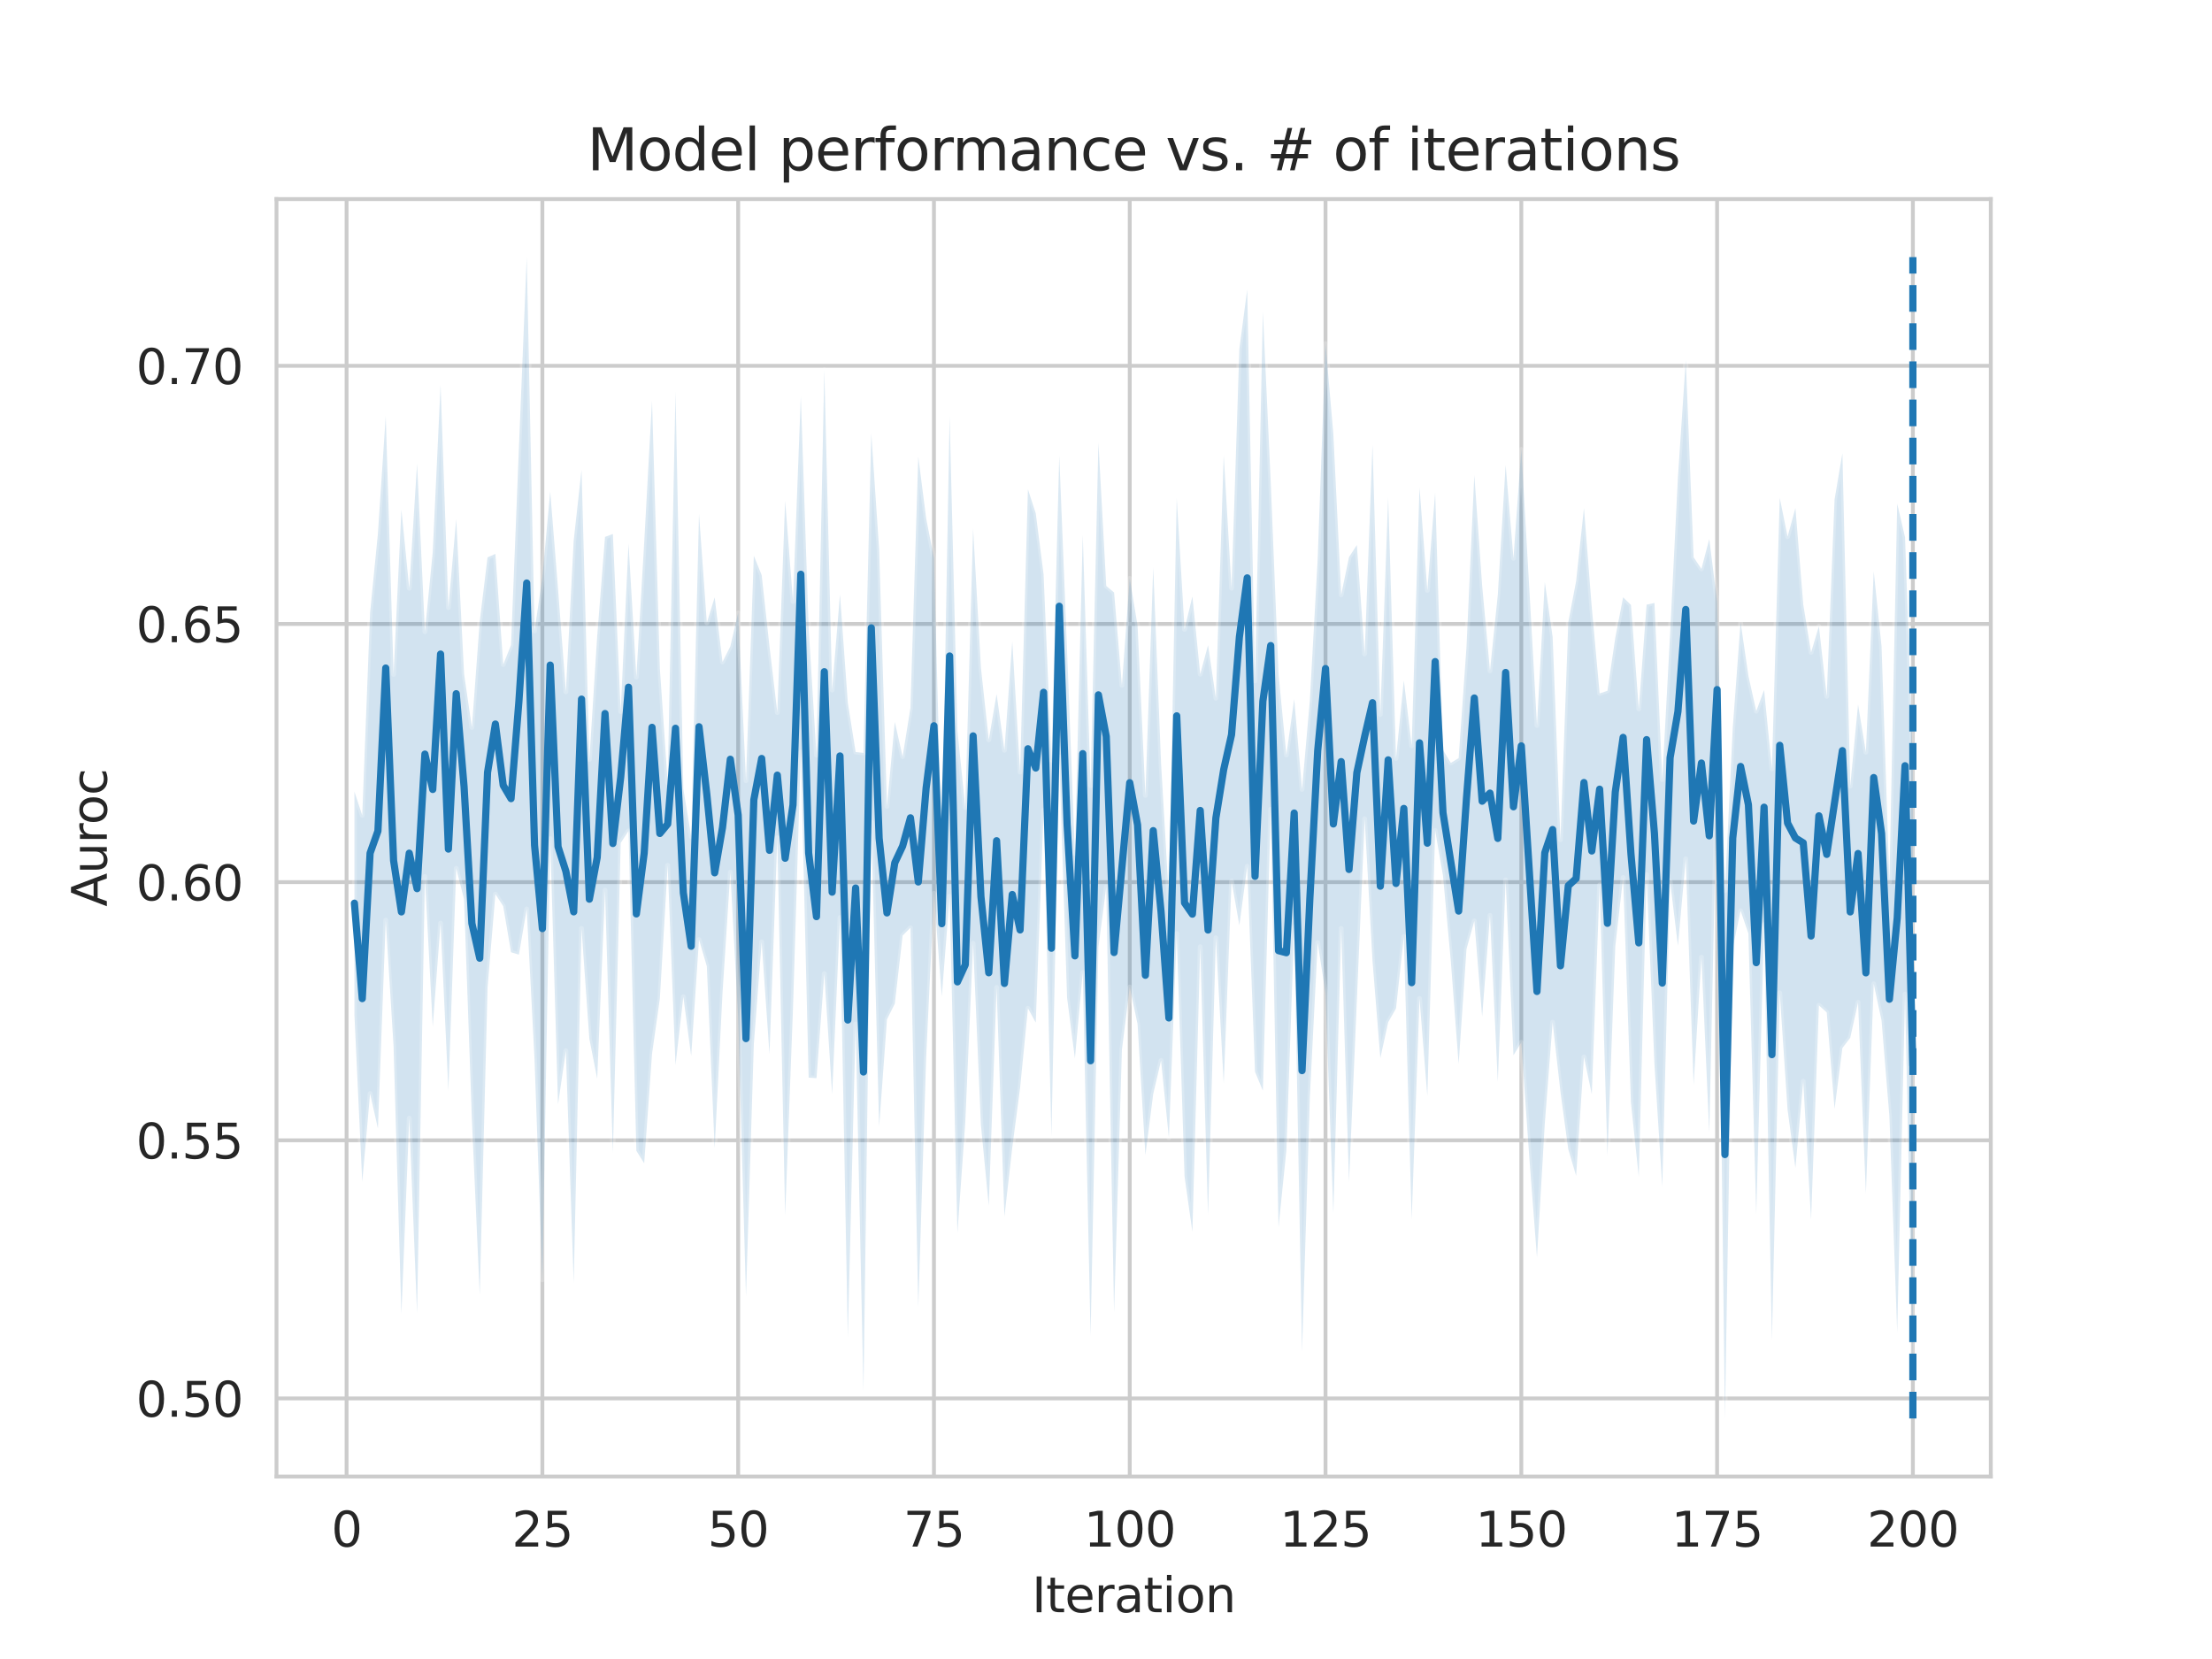 <?xml version="1.0" encoding="utf-8" standalone="no"?>
<!DOCTYPE svg PUBLIC "-//W3C//DTD SVG 1.1//EN"
  "http://www.w3.org/Graphics/SVG/1.1/DTD/svg11.dtd">
<svg xmlns:xlink="http://www.w3.org/1999/xlink" width="460.8pt" height="345.6pt" viewBox="0 0 460.8 345.6" xmlns="http://www.w3.org/2000/svg" version="1.1">
 <defs>
  <style type="text/css">*{stroke-linejoin: round; stroke-linecap: butt}</style>
 </defs>
 <g id="figure_1">
  <g id="patch_1">
   <path d="M 0 345.6 
L 460.8 345.6 
L 460.8 0 
L 0 0 
z
" style="fill: #ffffff"/>
  </g>
  <g id="axes_1">
   <g id="patch_2">
    <path d="M 57.6 307.584 
L 414.72 307.584 
L 414.72 41.472 
L 57.6 41.472 
z
" style="fill: #ffffff"/>
   </g>
   <g id="matplotlib.axis_1">
    <g id="xtick_1">
     <g id="line2d_1">
      <path d="M 72.201 307.584 
L 72.201 41.472 
" clip-path="url(#pe69bb807c5)" style="fill: none; stroke: #cccccc; stroke-width: 0.8; stroke-linecap: round"/>
     </g>
     <g id="text_1">
      <!-- 0 -->
      <g style="fill: #262626" transform="translate(69.02 322.182)scale(0.1 -0.1)">
       <defs>
        <path id="DejaVuSans-30" d="M 2034 4250 
Q 1547 4250 1301 3770 
Q 1056 3291 1056 2328 
Q 1056 1369 1301 889 
Q 1547 409 2034 409 
Q 2525 409 2770 889 
Q 3016 1369 3016 2328 
Q 3016 3291 2770 3770 
Q 2525 4250 2034 4250 
z
M 2034 4750 
Q 2819 4750 3233 4129 
Q 3647 3509 3647 2328 
Q 3647 1150 3233 529 
Q 2819 -91 2034 -91 
Q 1250 -91 836 529 
Q 422 1150 422 2328 
Q 422 3509 836 4129 
Q 1250 4750 2034 4750 
z
" transform="scale(0.016)"/>
       </defs>
       <use xlink:href="#DejaVuSans-30"/>
      </g>
     </g>
    </g>
    <g id="xtick_2">
     <g id="line2d_2">
      <path d="M 112.987 307.584 
L 112.987 41.472 
" clip-path="url(#pe69bb807c5)" style="fill: none; stroke: #cccccc; stroke-width: 0.8; stroke-linecap: round"/>
     </g>
     <g id="text_2">
      <!-- 25 -->
      <g style="fill: #262626" transform="translate(106.625 322.182)scale(0.1 -0.1)">
       <defs>
        <path id="DejaVuSans-32" d="M 1228 531 
L 3431 531 
L 3431 0 
L 469 0 
L 469 531 
Q 828 903 1448 1529 
Q 2069 2156 2228 2338 
Q 2531 2678 2651 2914 
Q 2772 3150 2772 3378 
Q 2772 3750 2511 3984 
Q 2250 4219 1831 4219 
Q 1534 4219 1204 4116 
Q 875 4013 500 3803 
L 500 4441 
Q 881 4594 1212 4672 
Q 1544 4750 1819 4750 
Q 2544 4750 2975 4387 
Q 3406 4025 3406 3419 
Q 3406 3131 3298 2873 
Q 3191 2616 2906 2266 
Q 2828 2175 2409 1742 
Q 1991 1309 1228 531 
z
" transform="scale(0.016)"/>
        <path id="DejaVuSans-35" d="M 691 4666 
L 3169 4666 
L 3169 4134 
L 1269 4134 
L 1269 2991 
Q 1406 3038 1543 3061 
Q 1681 3084 1819 3084 
Q 2600 3084 3056 2656 
Q 3513 2228 3513 1497 
Q 3513 744 3044 326 
Q 2575 -91 1722 -91 
Q 1428 -91 1123 -41 
Q 819 9 494 109 
L 494 744 
Q 775 591 1075 516 
Q 1375 441 1709 441 
Q 2250 441 2565 725 
Q 2881 1009 2881 1497 
Q 2881 1984 2565 2268 
Q 2250 2553 1709 2553 
Q 1456 2553 1204 2497 
Q 953 2441 691 2322 
L 691 4666 
z
" transform="scale(0.016)"/>
       </defs>
       <use xlink:href="#DejaVuSans-32"/>
       <use xlink:href="#DejaVuSans-35" x="63.623"/>
      </g>
     </g>
    </g>
    <g id="xtick_3">
     <g id="line2d_3">
      <path d="M 153.773 307.584 
L 153.773 41.472 
" clip-path="url(#pe69bb807c5)" style="fill: none; stroke: #cccccc; stroke-width: 0.8; stroke-linecap: round"/>
     </g>
     <g id="text_3">
      <!-- 50 -->
      <g style="fill: #262626" transform="translate(147.41 322.182)scale(0.1 -0.1)">
       <use xlink:href="#DejaVuSans-35"/>
       <use xlink:href="#DejaVuSans-30" x="63.623"/>
      </g>
     </g>
    </g>
    <g id="xtick_4">
     <g id="line2d_4">
      <path d="M 194.559 307.584 
L 194.559 41.472 
" clip-path="url(#pe69bb807c5)" style="fill: none; stroke: #cccccc; stroke-width: 0.8; stroke-linecap: round"/>
     </g>
     <g id="text_4">
      <!-- 75 -->
      <g style="fill: #262626" transform="translate(188.196 322.182)scale(0.1 -0.1)">
       <defs>
        <path id="DejaVuSans-37" d="M 525 4666 
L 3525 4666 
L 3525 4397 
L 1831 0 
L 1172 0 
L 2766 4134 
L 525 4134 
L 525 4666 
z
" transform="scale(0.016)"/>
       </defs>
       <use xlink:href="#DejaVuSans-37"/>
       <use xlink:href="#DejaVuSans-35" x="63.623"/>
      </g>
     </g>
    </g>
    <g id="xtick_5">
     <g id="line2d_5">
      <path d="M 235.344 307.584 
L 235.344 41.472 
" clip-path="url(#pe69bb807c5)" style="fill: none; stroke: #cccccc; stroke-width: 0.8; stroke-linecap: round"/>
     </g>
     <g id="text_5">
      <!-- 100 -->
      <g style="fill: #262626" transform="translate(225.801 322.182)scale(0.1 -0.1)">
       <defs>
        <path id="DejaVuSans-31" d="M 794 531 
L 1825 531 
L 1825 4091 
L 703 3866 
L 703 4441 
L 1819 4666 
L 2450 4666 
L 2450 531 
L 3481 531 
L 3481 0 
L 794 0 
L 794 531 
z
" transform="scale(0.016)"/>
       </defs>
       <use xlink:href="#DejaVuSans-31"/>
       <use xlink:href="#DejaVuSans-30" x="63.623"/>
       <use xlink:href="#DejaVuSans-30" x="127.246"/>
      </g>
     </g>
    </g>
    <g id="xtick_6">
     <g id="line2d_6">
      <path d="M 276.13 307.584 
L 276.13 41.472 
" clip-path="url(#pe69bb807c5)" style="fill: none; stroke: #cccccc; stroke-width: 0.8; stroke-linecap: round"/>
     </g>
     <g id="text_6">
      <!-- 125 -->
      <g style="fill: #262626" transform="translate(266.586 322.182)scale(0.1 -0.1)">
       <use xlink:href="#DejaVuSans-31"/>
       <use xlink:href="#DejaVuSans-32" x="63.623"/>
       <use xlink:href="#DejaVuSans-35" x="127.246"/>
      </g>
     </g>
    </g>
    <g id="xtick_7">
     <g id="line2d_7">
      <path d="M 316.916 307.584 
L 316.916 41.472 
" clip-path="url(#pe69bb807c5)" style="fill: none; stroke: #cccccc; stroke-width: 0.8; stroke-linecap: round"/>
     </g>
     <g id="text_7">
      <!-- 150 -->
      <g style="fill: #262626" transform="translate(307.372 322.182)scale(0.1 -0.1)">
       <use xlink:href="#DejaVuSans-31"/>
       <use xlink:href="#DejaVuSans-35" x="63.623"/>
       <use xlink:href="#DejaVuSans-30" x="127.246"/>
      </g>
     </g>
    </g>
    <g id="xtick_8">
     <g id="line2d_8">
      <path d="M 357.702 307.584 
L 357.702 41.472 
" clip-path="url(#pe69bb807c5)" style="fill: none; stroke: #cccccc; stroke-width: 0.8; stroke-linecap: round"/>
     </g>
     <g id="text_8">
      <!-- 175 -->
      <g style="fill: #262626" transform="translate(348.158 322.182)scale(0.1 -0.1)">
       <use xlink:href="#DejaVuSans-31"/>
       <use xlink:href="#DejaVuSans-37" x="63.623"/>
       <use xlink:href="#DejaVuSans-35" x="127.246"/>
      </g>
     </g>
    </g>
    <g id="xtick_9">
     <g id="line2d_9">
      <path d="M 398.487 307.584 
L 398.487 41.472 
" clip-path="url(#pe69bb807c5)" style="fill: none; stroke: #cccccc; stroke-width: 0.8; stroke-linecap: round"/>
     </g>
     <g id="text_9">
      <!-- 200 -->
      <g style="fill: #262626" transform="translate(388.944 322.182)scale(0.1 -0.1)">
       <use xlink:href="#DejaVuSans-32"/>
       <use xlink:href="#DejaVuSans-30" x="63.623"/>
       <use xlink:href="#DejaVuSans-30" x="127.246"/>
      </g>
     </g>
    </g>
    <g id="text_10">
     <!-- Iteration -->
     <g style="fill: #262626" transform="translate(214.951 335.861)scale(0.1 -0.1)">
      <defs>
       <path id="DejaVuSans-49" d="M 628 4666 
L 1259 4666 
L 1259 0 
L 628 0 
L 628 4666 
z
" transform="scale(0.016)"/>
       <path id="DejaVuSans-74" d="M 1172 4494 
L 1172 3500 
L 2356 3500 
L 2356 3053 
L 1172 3053 
L 1172 1153 
Q 1172 725 1289 603 
Q 1406 481 1766 481 
L 2356 481 
L 2356 0 
L 1766 0 
Q 1100 0 847 248 
Q 594 497 594 1153 
L 594 3053 
L 172 3053 
L 172 3500 
L 594 3500 
L 594 4494 
L 1172 4494 
z
" transform="scale(0.016)"/>
       <path id="DejaVuSans-65" d="M 3597 1894 
L 3597 1613 
L 953 1613 
Q 991 1019 1311 708 
Q 1631 397 2203 397 
Q 2534 397 2845 478 
Q 3156 559 3463 722 
L 3463 178 
Q 3153 47 2828 -22 
Q 2503 -91 2169 -91 
Q 1331 -91 842 396 
Q 353 884 353 1716 
Q 353 2575 817 3079 
Q 1281 3584 2069 3584 
Q 2775 3584 3186 3129 
Q 3597 2675 3597 1894 
z
M 3022 2063 
Q 3016 2534 2758 2815 
Q 2500 3097 2075 3097 
Q 1594 3097 1305 2825 
Q 1016 2553 972 2059 
L 3022 2063 
z
" transform="scale(0.016)"/>
       <path id="DejaVuSans-72" d="M 2631 2963 
Q 2534 3019 2420 3045 
Q 2306 3072 2169 3072 
Q 1681 3072 1420 2755 
Q 1159 2438 1159 1844 
L 1159 0 
L 581 0 
L 581 3500 
L 1159 3500 
L 1159 2956 
Q 1341 3275 1631 3429 
Q 1922 3584 2338 3584 
Q 2397 3584 2469 3576 
Q 2541 3569 2628 3553 
L 2631 2963 
z
" transform="scale(0.016)"/>
       <path id="DejaVuSans-61" d="M 2194 1759 
Q 1497 1759 1228 1600 
Q 959 1441 959 1056 
Q 959 750 1161 570 
Q 1363 391 1709 391 
Q 2188 391 2477 730 
Q 2766 1069 2766 1631 
L 2766 1759 
L 2194 1759 
z
M 3341 1997 
L 3341 0 
L 2766 0 
L 2766 531 
Q 2569 213 2275 61 
Q 1981 -91 1556 -91 
Q 1019 -91 701 211 
Q 384 513 384 1019 
Q 384 1609 779 1909 
Q 1175 2209 1959 2209 
L 2766 2209 
L 2766 2266 
Q 2766 2663 2505 2880 
Q 2244 3097 1772 3097 
Q 1472 3097 1187 3025 
Q 903 2953 641 2809 
L 641 3341 
Q 956 3463 1253 3523 
Q 1550 3584 1831 3584 
Q 2591 3584 2966 3190 
Q 3341 2797 3341 1997 
z
" transform="scale(0.016)"/>
       <path id="DejaVuSans-69" d="M 603 3500 
L 1178 3500 
L 1178 0 
L 603 0 
L 603 3500 
z
M 603 4863 
L 1178 4863 
L 1178 4134 
L 603 4134 
L 603 4863 
z
" transform="scale(0.016)"/>
       <path id="DejaVuSans-6f" d="M 1959 3097 
Q 1497 3097 1228 2736 
Q 959 2375 959 1747 
Q 959 1119 1226 758 
Q 1494 397 1959 397 
Q 2419 397 2687 759 
Q 2956 1122 2956 1747 
Q 2956 2369 2687 2733 
Q 2419 3097 1959 3097 
z
M 1959 3584 
Q 2709 3584 3137 3096 
Q 3566 2609 3566 1747 
Q 3566 888 3137 398 
Q 2709 -91 1959 -91 
Q 1206 -91 779 398 
Q 353 888 353 1747 
Q 353 2609 779 3096 
Q 1206 3584 1959 3584 
z
" transform="scale(0.016)"/>
       <path id="DejaVuSans-6e" d="M 3513 2113 
L 3513 0 
L 2938 0 
L 2938 2094 
Q 2938 2591 2744 2837 
Q 2550 3084 2163 3084 
Q 1697 3084 1428 2787 
Q 1159 2491 1159 1978 
L 1159 0 
L 581 0 
L 581 3500 
L 1159 3500 
L 1159 2956 
Q 1366 3272 1645 3428 
Q 1925 3584 2291 3584 
Q 2894 3584 3203 3211 
Q 3513 2838 3513 2113 
z
" transform="scale(0.016)"/>
      </defs>
      <use xlink:href="#DejaVuSans-49"/>
      <use xlink:href="#DejaVuSans-74" x="29.492"/>
      <use xlink:href="#DejaVuSans-65" x="68.701"/>
      <use xlink:href="#DejaVuSans-72" x="130.225"/>
      <use xlink:href="#DejaVuSans-61" x="171.338"/>
      <use xlink:href="#DejaVuSans-74" x="232.617"/>
      <use xlink:href="#DejaVuSans-69" x="271.826"/>
      <use xlink:href="#DejaVuSans-6f" x="299.609"/>
      <use xlink:href="#DejaVuSans-6e" x="360.791"/>
     </g>
    </g>
   </g>
   <g id="matplotlib.axis_2">
    <g id="ytick_1">
     <g id="line2d_10">
      <path d="M 57.6 291.323 
L 414.72 291.323 
" clip-path="url(#pe69bb807c5)" style="fill: none; stroke: #cccccc; stroke-width: 0.8; stroke-linecap: round"/>
     </g>
     <g id="text_11">
      <!-- 0.50 -->
      <g style="fill: #262626" transform="translate(28.334 295.123)scale(0.1 -0.1)">
       <defs>
        <path id="DejaVuSans-2e" d="M 684 794 
L 1344 794 
L 1344 0 
L 684 0 
L 684 794 
z
" transform="scale(0.016)"/>
       </defs>
       <use xlink:href="#DejaVuSans-30"/>
       <use xlink:href="#DejaVuSans-2e" x="63.623"/>
       <use xlink:href="#DejaVuSans-35" x="95.41"/>
       <use xlink:href="#DejaVuSans-30" x="159.033"/>
      </g>
     </g>
    </g>
    <g id="ytick_2">
     <g id="line2d_11">
      <path d="M 57.6 237.543 
L 414.72 237.543 
" clip-path="url(#pe69bb807c5)" style="fill: none; stroke: #cccccc; stroke-width: 0.8; stroke-linecap: round"/>
     </g>
     <g id="text_12">
      <!-- 0.55 -->
      <g style="fill: #262626" transform="translate(28.334 241.342)scale(0.1 -0.1)">
       <use xlink:href="#DejaVuSans-30"/>
       <use xlink:href="#DejaVuSans-2e" x="63.623"/>
       <use xlink:href="#DejaVuSans-35" x="95.41"/>
       <use xlink:href="#DejaVuSans-35" x="159.033"/>
      </g>
     </g>
    </g>
    <g id="ytick_3">
     <g id="line2d_12">
      <path d="M 57.6 183.762 
L 414.72 183.762 
" clip-path="url(#pe69bb807c5)" style="fill: none; stroke: #cccccc; stroke-width: 0.8; stroke-linecap: round"/>
     </g>
     <g id="text_13">
      <!-- 0.60 -->
      <g style="fill: #262626" transform="translate(28.334 187.562)scale(0.1 -0.1)">
       <defs>
        <path id="DejaVuSans-36" d="M 2113 2584 
Q 1688 2584 1439 2293 
Q 1191 2003 1191 1497 
Q 1191 994 1439 701 
Q 1688 409 2113 409 
Q 2538 409 2786 701 
Q 3034 994 3034 1497 
Q 3034 2003 2786 2293 
Q 2538 2584 2113 2584 
z
M 3366 4563 
L 3366 3988 
Q 3128 4100 2886 4159 
Q 2644 4219 2406 4219 
Q 1781 4219 1451 3797 
Q 1122 3375 1075 2522 
Q 1259 2794 1537 2939 
Q 1816 3084 2150 3084 
Q 2853 3084 3261 2657 
Q 3669 2231 3669 1497 
Q 3669 778 3244 343 
Q 2819 -91 2113 -91 
Q 1303 -91 875 529 
Q 447 1150 447 2328 
Q 447 3434 972 4092 
Q 1497 4750 2381 4750 
Q 2619 4750 2861 4703 
Q 3103 4656 3366 4563 
z
" transform="scale(0.016)"/>
       </defs>
       <use xlink:href="#DejaVuSans-30"/>
       <use xlink:href="#DejaVuSans-2e" x="63.623"/>
       <use xlink:href="#DejaVuSans-36" x="95.41"/>
       <use xlink:href="#DejaVuSans-30" x="159.033"/>
      </g>
     </g>
    </g>
    <g id="ytick_4">
     <g id="line2d_13">
      <path d="M 57.6 129.982 
L 414.72 129.982 
" clip-path="url(#pe69bb807c5)" style="fill: none; stroke: #cccccc; stroke-width: 0.8; stroke-linecap: round"/>
     </g>
     <g id="text_14">
      <!-- 0.65 -->
      <g style="fill: #262626" transform="translate(28.334 133.781)scale(0.1 -0.1)">
       <use xlink:href="#DejaVuSans-30"/>
       <use xlink:href="#DejaVuSans-2e" x="63.623"/>
       <use xlink:href="#DejaVuSans-36" x="95.41"/>
       <use xlink:href="#DejaVuSans-35" x="159.033"/>
      </g>
     </g>
    </g>
    <g id="ytick_5">
     <g id="line2d_14">
      <path d="M 57.6 76.201 
L 414.72 76.201 
" clip-path="url(#pe69bb807c5)" style="fill: none; stroke: #cccccc; stroke-width: 0.8; stroke-linecap: round"/>
     </g>
     <g id="text_15">
      <!-- 0.70 -->
      <g style="fill: #262626" transform="translate(28.334 80.001)scale(0.1 -0.1)">
       <use xlink:href="#DejaVuSans-30"/>
       <use xlink:href="#DejaVuSans-2e" x="63.623"/>
       <use xlink:href="#DejaVuSans-37" x="95.41"/>
       <use xlink:href="#DejaVuSans-30" x="159.033"/>
      </g>
     </g>
    </g>
    <g id="text_16">
     <!-- Auroc -->
     <g style="fill: #262626" transform="translate(22.255 188.869)rotate(-90)scale(0.1 -0.1)">
      <defs>
       <path id="DejaVuSans-41" d="M 2188 4044 
L 1331 1722 
L 3047 1722 
L 2188 4044 
z
M 1831 4666 
L 2547 4666 
L 4325 0 
L 3669 0 
L 3244 1197 
L 1141 1197 
L 716 0 
L 50 0 
L 1831 4666 
z
" transform="scale(0.016)"/>
       <path id="DejaVuSans-75" d="M 544 1381 
L 544 3500 
L 1119 3500 
L 1119 1403 
Q 1119 906 1312 657 
Q 1506 409 1894 409 
Q 2359 409 2629 706 
Q 2900 1003 2900 1516 
L 2900 3500 
L 3475 3500 
L 3475 0 
L 2900 0 
L 2900 538 
Q 2691 219 2414 64 
Q 2138 -91 1772 -91 
Q 1169 -91 856 284 
Q 544 659 544 1381 
z
M 1991 3584 
L 1991 3584 
z
" transform="scale(0.016)"/>
       <path id="DejaVuSans-63" d="M 3122 3366 
L 3122 2828 
Q 2878 2963 2633 3030 
Q 2388 3097 2138 3097 
Q 1578 3097 1268 2742 
Q 959 2388 959 1747 
Q 959 1106 1268 751 
Q 1578 397 2138 397 
Q 2388 397 2633 464 
Q 2878 531 3122 666 
L 3122 134 
Q 2881 22 2623 -34 
Q 2366 -91 2075 -91 
Q 1284 -91 818 406 
Q 353 903 353 1747 
Q 353 2603 823 3093 
Q 1294 3584 2113 3584 
Q 2378 3584 2631 3529 
Q 2884 3475 3122 3366 
z
" transform="scale(0.016)"/>
      </defs>
      <use xlink:href="#DejaVuSans-41"/>
      <use xlink:href="#DejaVuSans-75" x="68.408"/>
      <use xlink:href="#DejaVuSans-72" x="131.787"/>
      <use xlink:href="#DejaVuSans-6f" x="170.65"/>
      <use xlink:href="#DejaVuSans-63" x="231.832"/>
     </g>
    </g>
   </g>
   <g id="PolyCollection_1">
    <defs>
     <path id="me8d3e20a33" d="M 73.833 -180.686 
L 73.833 -134.206 
L 75.464 -99.408 
L 77.096 -117.794 
L 78.727 -110.516 
L 80.358 -153.927 
L 81.99 -127.577 
L 83.621 -71.847 
L 85.253 -112.685 
L 86.884 -71.972 
L 88.516 -163.017 
L 90.147 -131.744 
L 91.778 -153.297 
L 93.41 -118.413 
L 95.041 -164.72 
L 96.673 -158.247 
L 98.304 -112.466 
L 99.936 -75.859 
L 101.567 -139.908 
L 103.198 -159.337 
L 104.83 -156.829 
L 106.461 -147.228 
L 108.093 -146.734 
L 109.724 -156.254 
L 111.356 -124.898 
L 112.987 -78.984 
L 114.618 -170.896 
L 116.25 -115.548 
L 117.881 -126.735 
L 119.513 -78.315 
L 121.144 -152.201 
L 122.776 -129.178 
L 124.407 -120.906 
L 126.038 -160.165 
L 127.67 -105.406 
L 129.301 -169.991 
L 130.933 -172.51 
L 132.564 -105.873 
L 134.196 -103.271 
L 135.827 -126.056 
L 137.458 -137.564 
L 139.09 -165.345 
L 140.721 -123.745 
L 142.353 -137.972 
L 143.984 -125.624 
L 145.616 -149.874 
L 147.247 -144.305 
L 148.879 -106.402 
L 150.51 -138.725 
L 152.141 -163.916 
L 153.773 -133.692 
L 155.404 -75.537 
L 157.036 -128.137 
L 158.667 -149.391 
L 160.299 -126.013 
L 161.93 -171.084 
L 163.561 -92.35 
L 165.193 -135.528 
L 166.824 -188.932 
L 168.456 -121.109 
L 170.087 -120.999 
L 171.719 -142.779 
L 173.35 -117.647 
L 174.981 -154.471 
L 176.613 -67.04 
L 178.244 -132.286 
L 179.876 -55.812 
L 181.507 -174.313 
L 183.139 -110.86 
L 184.77 -133.241 
L 186.401 -136.523 
L 188.033 -150.703 
L 189.664 -152.336 
L 191.296 -73.282 
L 192.927 -125.208 
L 194.559 -159.506 
L 196.19 -138.032 
L 197.821 -158.901 
L 199.453 -88.751 
L 201.084 -111.879 
L 202.716 -149.108 
L 204.347 -111.219 
L 205.979 -94.455 
L 207.61 -139.911 
L 209.241 -92.166 
L 210.873 -106.564 
L 212.504 -118.991 
L 214.136 -135.56 
L 215.767 -132.567 
L 217.399 -176.828 
L 219.03 -108.885 
L 220.661 -187.918 
L 222.293 -137.763 
L 223.924 -125.116 
L 225.556 -143.023 
L 227.187 -67.302 
L 228.819 -148.281 
L 230.45 -160.816 
L 232.081 -72.175 
L 233.713 -126.898 
L 235.344 -139.986 
L 236.976 -132.264 
L 238.607 -104.98 
L 240.239 -117.728 
L 241.87 -124.686 
L 243.501 -108.6 
L 245.133 -151.13 
L 246.764 -100.554 
L 248.396 -88.991 
L 250.027 -148.383 
L 251.659 -92.522 
L 253.29 -150.249 
L 254.921 -119.846 
L 256.553 -162.07 
L 258.184 -152.845 
L 259.816 -165.14 
L 261.447 -122.335 
L 263.079 -118.39 
L 264.71 -177.023 
L 266.341 -89.962 
L 267.973 -105.962 
L 269.604 -152.486 
L 271.236 -63.993 
L 272.867 -117.162 
L 274.499 -149.239 
L 276.13 -138.633 
L 277.761 -92.796 
L 279.393 -152.209 
L 281.024 -99.422 
L 282.656 -137.198 
L 284.287 -175.036 
L 285.919 -145.438 
L 287.55 -125.212 
L 289.181 -132.654 
L 290.813 -135.521 
L 292.444 -150.508 
L 294.076 -91.55 
L 295.707 -137.594 
L 297.339 -117.301 
L 298.97 -172.599 
L 300.601 -163.208 
L 302.233 -145.386 
L 303.864 -123.957 
L 305.496 -147.892 
L 307.127 -153.759 
L 308.759 -133.815 
L 310.39 -154.911 
L 312.021 -120.24 
L 313.653 -162.308 
L 315.284 -125.769 
L 316.916 -128.452 
L 318.547 -104.981 
L 320.179 -83.655 
L 321.81 -111.577 
L 323.441 -132.664 
L 325.073 -118.153 
L 326.704 -106.185 
L 328.336 -100.656 
L 329.967 -125.434 
L 331.599 -117.661 
L 333.23 -161.248 
L 334.862 -104.827 
L 336.493 -148.489 
L 338.124 -162.813 
L 339.756 -115.944 
L 341.387 -100.468 
L 343.019 -163.406 
L 344.65 -123.957 
L 346.282 -98.428 
L 347.913 -162.027 
L 349.544 -148.583 
L 351.176 -166.701 
L 352.807 -119.599 
L 354.439 -146.212 
L 356.07 -109.67 
L 357.702 -183.6 
L 359.333 -50.112 
L 360.964 -148.146 
L 362.596 -155.886 
L 364.227 -151.129 
L 365.859 -92.683 
L 367.49 -153.029 
L 369.122 -66.336 
L 370.753 -138.776 
L 372.384 -114.469 
L 374.016 -102.291 
L 375.647 -120.364 
L 377.279 -91.542 
L 378.91 -136.164 
L 380.542 -134.698 
L 382.173 -114.603 
L 383.804 -127.276 
L 385.436 -129.411 
L 387.067 -136.781 
L 388.699 -96.974 
L 390.33 -140.659 
L 391.962 -133.011 
L 393.593 -113.123 
L 395.224 -68.046 
L 396.856 -138.521 
L 398.487 -60.685 
L 398.487 -186.568 
L 398.487 -186.568 
L 396.856 -233.644 
L 395.224 -240.679 
L 393.593 -161.783 
L 391.962 -210.928 
L 390.33 -226.577 
L 388.699 -188.903 
L 387.067 -198.806 
L 385.436 -181.85 
L 383.804 -251.17 
L 382.173 -241.527 
L 380.542 -200.534 
L 378.91 -215.133 
L 377.279 -209.689 
L 375.647 -219.671 
L 374.016 -239.775 
L 372.384 -233.797 
L 370.753 -241.894 
L 369.122 -185.459 
L 367.49 -201.864 
L 365.859 -197.436 
L 364.227 -204.783 
L 362.596 -215.972 
L 360.964 -193.917 
L 359.333 -160.06 
L 357.702 -220.289 
L 356.07 -233.296 
L 354.439 -227.082 
L 352.807 -229.517 
L 351.176 -270.569 
L 349.544 -246.164 
L 347.913 -213.476 
L 346.282 -183.192 
L 344.65 -219.997 
L 343.019 -219.632 
L 341.387 -197.897 
L 339.756 -219.586 
L 338.124 -221.159 
L 336.493 -212.718 
L 334.862 -201.692 
L 333.23 -201.146 
L 331.599 -218.988 
L 329.967 -239.726 
L 328.336 -224.523 
L 326.704 -215.99 
L 325.073 -170.665 
L 323.441 -212.91 
L 321.81 -224.338 
L 320.179 -194.469 
L 318.547 -223.576 
L 316.916 -251.984 
L 315.284 -229.293 
L 313.653 -248.721 
L 312.021 -221.658 
L 310.39 -205.853 
L 308.759 -223.577 
L 307.127 -246.623 
L 305.496 -210.761 
L 303.864 -187.662 
L 302.233 -186.68 
L 300.601 -189.375 
L 298.97 -242.952 
L 297.339 -222.607 
L 295.707 -244.1 
L 294.076 -190.237 
L 292.444 -203.86 
L 290.813 -187.596 
L 289.181 -241.955 
L 287.55 -196.771 
L 285.919 -252.985 
L 284.287 -209.375 
L 282.656 -232.06 
L 281.024 -229.535 
L 279.393 -221.676 
L 277.761 -255.108 
L 276.13 -274.017 
L 274.499 -229.137 
L 272.867 -199.674 
L 271.236 -181.151 
L 269.604 -199.959 
L 267.973 -188.298 
L 266.341 -205.159 
L 264.71 -245.212 
L 263.079 -280.652 
L 261.447 -203.761 
L 259.816 -285.285 
L 258.184 -272.902 
L 256.553 -223.051 
L 254.921 -250.765 
L 253.29 -200.144 
L 251.659 -211.194 
L 250.027 -205.148 
L 248.396 -221.348 
L 246.764 -214.487 
L 245.133 -241.826 
L 243.501 -158.485 
L 241.87 -186.552 
L 240.239 -227.392 
L 238.607 -179.895 
L 236.976 -215.25 
L 235.344 -225.114 
L 233.713 -202.823 
L 232.081 -222.178 
L 230.45 -223.536 
L 228.819 -253.416 
L 227.187 -181.954 
L 225.556 -234.182 
L 223.924 -167.838 
L 222.293 -210.033 
L 220.661 -250.692 
L 219.03 -187.25 
L 217.399 -225.924 
L 215.767 -238.65 
L 214.136 -243.672 
L 212.504 -184.766 
L 210.873 -211.948 
L 209.241 -189.298 
L 207.61 -201.015 
L 205.979 -191.458 
L 204.347 -206.454 
L 202.716 -235.484 
L 201.084 -177.377 
L 199.453 -193.365 
L 197.821 -258.985 
L 196.19 -168.32 
L 194.559 -229.309 
L 192.927 -237.634 
L 191.296 -250.468 
L 189.664 -198.125 
L 188.033 -187.972 
L 186.401 -195.204 
L 184.77 -177.603 
L 183.139 -231.112 
L 181.507 -255.299 
L 179.876 -188.759 
L 178.244 -188.939 
L 176.613 -199.192 
L 174.981 -221.774 
L 173.35 -201.849 
L 171.719 -268.567 
L 170.087 -188.294 
L 168.456 -214.731 
L 166.824 -263.01 
L 165.193 -220.314 
L 163.561 -241.279 
L 161.93 -197.163 
L 160.299 -210.912 
L 158.667 -225.797 
L 157.036 -229.826 
L 155.404 -182.952 
L 153.773 -217.925 
L 152.141 -210.944 
L 150.51 -207.689 
L 148.879 -221.158 
L 147.247 -215.845 
L 145.616 -238.523 
L 143.984 -171.336 
L 142.353 -181.258 
L 140.721 -264.027 
L 139.09 -182.53 
L 137.458 -206.386 
L 135.827 -262.108 
L 134.196 -232.492 
L 132.564 -204.552 
L 130.933 -232.362 
L 129.301 -197.354 
L 127.67 -234.364 
L 126.038 -233.748 
L 124.407 -213.074 
L 122.776 -187.395 
L 121.144 -247.719 
L 119.513 -232.977 
L 117.881 -201.468 
L 116.25 -222.884 
L 114.618 -243.2 
L 112.987 -225.338 
L 111.356 -214.164 
L 109.724 -292.032 
L 108.093 -252.104 
L 106.461 -211.23 
L 104.83 -207.158 
L 103.198 -230.207 
L 101.567 -229.496 
L 99.936 -216.123 
L 98.304 -194.04 
L 96.673 -205.209 
L 95.041 -237.461 
L 93.41 -219.029 
L 91.778 -265.392 
L 90.147 -230.541 
L 88.516 -214 
L 86.884 -248.996 
L 85.253 -223.049 
L 83.621 -239.422 
L 81.99 -205.107 
L 80.358 -258.938 
L 78.727 -234.443 
L 77.096 -217.942 
L 75.464 -175.74 
L 73.833 -180.686 
z
" style="stroke: #ffffff; stroke-opacity: 0.2"/>
    </defs>
    <g clip-path="url(#pe69bb807c5)">
     <use xlink:href="#me8d3e20a33" x="0" y="345.6" style="fill: #1f77b4; fill-opacity: 0.2; stroke: #ffffff; stroke-opacity: 0.2"/>
    </g>
   </g>
   <g id="line2d_15">
    <path d="M 73.833 188.154 
L 75.464 208.026 
L 77.096 177.732 
L 78.727 173.121 
L 80.358 139.167 
L 81.99 179.258 
L 83.621 189.966 
L 85.253 177.733 
L 86.884 185.116 
L 88.516 157.092 
L 90.147 164.458 
L 91.778 136.255 
L 93.41 176.879 
L 95.041 144.51 
L 96.673 163.872 
L 98.304 192.347 
L 99.936 199.609 
L 101.567 160.898 
L 103.198 150.828 
L 104.83 163.607 
L 106.461 166.371 
L 108.093 146.181 
L 109.724 121.457 
L 111.356 176.069 
L 112.987 193.439 
L 114.618 138.552 
L 116.25 176.384 
L 117.881 181.499 
L 119.513 189.954 
L 121.144 145.64 
L 122.776 187.313 
L 124.407 178.61 
L 126.038 148.644 
L 127.67 175.715 
L 129.301 161.928 
L 130.933 143.164 
L 132.564 190.387 
L 134.196 177.719 
L 135.827 151.518 
L 137.458 173.625 
L 139.09 171.662 
L 140.721 151.714 
L 142.353 185.985 
L 143.984 197.12 
L 145.616 151.401 
L 147.247 165.525 
L 148.879 181.82 
L 150.51 172.393 
L 152.141 158.17 
L 153.773 169.791 
L 155.404 216.355 
L 157.036 166.618 
L 158.667 158.006 
L 160.299 177.138 
L 161.93 161.476 
L 163.561 178.786 
L 165.193 167.679 
L 166.824 119.629 
L 168.456 177.68 
L 170.087 190.953 
L 171.719 139.927 
L 173.35 185.852 
L 174.981 157.477 
L 176.613 212.484 
L 178.244 184.987 
L 179.876 223.315 
L 181.507 130.794 
L 183.139 174.614 
L 184.77 190.178 
L 186.401 179.737 
L 188.033 176.263 
L 189.664 170.37 
L 191.296 183.725 
L 192.927 164.179 
L 194.559 151.193 
L 196.19 192.424 
L 197.821 136.657 
L 199.453 204.542 
L 201.084 200.972 
L 202.716 153.304 
L 204.347 186.763 
L 205.979 202.643 
L 207.61 175.137 
L 209.241 204.868 
L 210.873 186.344 
L 212.504 193.721 
L 214.136 155.984 
L 215.767 159.991 
L 217.399 144.224 
L 219.03 197.533 
L 220.661 126.295 
L 222.293 171.702 
L 223.924 199.123 
L 225.556 156.998 
L 227.187 220.972 
L 228.819 144.752 
L 230.45 153.424 
L 232.081 198.424 
L 235.344 163.05 
L 236.976 171.843 
L 238.607 203.163 
L 240.239 173.04 
L 241.87 189.981 
L 243.501 212.057 
L 245.133 149.122 
L 246.764 188.079 
L 248.396 190.431 
L 250.027 168.834 
L 251.659 193.742 
L 253.29 170.404 
L 254.921 160.294 
L 256.553 153.039 
L 258.184 132.727 
L 259.816 120.387 
L 261.447 182.552 
L 263.079 146.079 
L 264.71 134.483 
L 266.341 198.04 
L 267.973 198.47 
L 269.604 169.377 
L 271.236 223.028 
L 272.867 187.182 
L 274.499 156.412 
L 276.13 139.275 
L 277.761 171.648 
L 279.393 158.658 
L 281.024 181.121 
L 282.656 160.971 
L 284.287 153.394 
L 285.919 146.389 
L 287.55 184.608 
L 289.181 158.296 
L 290.813 184.041 
L 292.444 168.416 
L 294.076 204.707 
L 295.707 154.753 
L 297.339 175.646 
L 298.97 137.824 
L 300.601 169.308 
L 303.864 189.79 
L 305.496 166.274 
L 307.127 145.409 
L 308.759 166.904 
L 310.39 165.218 
L 312.021 174.651 
L 313.653 140.086 
L 315.284 168.069 
L 316.916 155.382 
L 320.179 206.538 
L 321.81 177.643 
L 323.441 172.813 
L 325.073 201.191 
L 326.704 184.512 
L 328.336 183.011 
L 329.967 163.02 
L 331.599 177.276 
L 333.23 164.403 
L 334.862 192.341 
L 336.493 164.997 
L 338.124 153.614 
L 339.756 177.835 
L 341.387 196.417 
L 343.019 154.081 
L 344.65 173.623 
L 346.282 204.79 
L 347.913 157.848 
L 349.544 148.226 
L 351.176 126.965 
L 352.807 171.042 
L 354.439 158.953 
L 356.07 174.117 
L 357.702 143.656 
L 359.333 240.514 
L 360.964 174.568 
L 362.596 159.671 
L 364.227 167.644 
L 365.859 200.54 
L 367.49 168.153 
L 369.122 219.702 
L 370.753 155.265 
L 372.384 171.467 
L 374.016 174.567 
L 375.647 175.583 
L 377.279 194.984 
L 378.91 169.952 
L 380.542 177.984 
L 383.804 156.377 
L 385.436 189.97 
L 387.067 177.806 
L 388.699 202.661 
L 390.33 161.982 
L 391.962 173.631 
L 393.593 208.147 
L 395.224 191.238 
L 396.856 159.518 
L 398.487 221.973 
L 398.487 221.973 
" clip-path="url(#pe69bb807c5)" style="fill: none; stroke: #1f77b4; stroke-width: 1.5; stroke-linecap: round"/>
   </g>
   <g id="LineCollection_1">
    <path d="M 398.487 295.488 
L 398.487 53.568 
" clip-path="url(#pe69bb807c5)" style="fill: none; stroke-dasharray: 5.55,2.4; stroke-dashoffset: 0; stroke: #1f77b4; stroke-width: 1.5"/>
   </g>
   <g id="patch_3">
    <path d="M 57.6 307.584 
L 57.6 41.472 
" style="fill: none; stroke: #cccccc; stroke-width: 0.8; stroke-linejoin: miter; stroke-linecap: square"/>
   </g>
   <g id="patch_4">
    <path d="M 414.72 307.584 
L 414.72 41.472 
" style="fill: none; stroke: #cccccc; stroke-width: 0.8; stroke-linejoin: miter; stroke-linecap: square"/>
   </g>
   <g id="patch_5">
    <path d="M 57.6 307.584 
L 414.72 307.584 
" style="fill: none; stroke: #cccccc; stroke-width: 0.8; stroke-linejoin: miter; stroke-linecap: square"/>
   </g>
   <g id="patch_6">
    <path d="M 57.6 41.472 
L 414.72 41.472 
" style="fill: none; stroke: #cccccc; stroke-width: 0.8; stroke-linejoin: miter; stroke-linecap: square"/>
   </g>
   <g id="text_17">
    <!-- Model performance vs. # of iterations -->
    <g style="fill: #262626" transform="translate(122.315 35.472)scale(0.12 -0.12)">
     <defs>
      <path id="DejaVuSans-4d" d="M 628 4666 
L 1569 4666 
L 2759 1491 
L 3956 4666 
L 4897 4666 
L 4897 0 
L 4281 0 
L 4281 4097 
L 3078 897 
L 2444 897 
L 1241 4097 
L 1241 0 
L 628 0 
L 628 4666 
z
" transform="scale(0.016)"/>
      <path id="DejaVuSans-64" d="M 2906 2969 
L 2906 4863 
L 3481 4863 
L 3481 0 
L 2906 0 
L 2906 525 
Q 2725 213 2448 61 
Q 2172 -91 1784 -91 
Q 1150 -91 751 415 
Q 353 922 353 1747 
Q 353 2572 751 3078 
Q 1150 3584 1784 3584 
Q 2172 3584 2448 3432 
Q 2725 3281 2906 2969 
z
M 947 1747 
Q 947 1113 1208 752 
Q 1469 391 1925 391 
Q 2381 391 2643 752 
Q 2906 1113 2906 1747 
Q 2906 2381 2643 2742 
Q 2381 3103 1925 3103 
Q 1469 3103 1208 2742 
Q 947 2381 947 1747 
z
" transform="scale(0.016)"/>
      <path id="DejaVuSans-6c" d="M 603 4863 
L 1178 4863 
L 1178 0 
L 603 0 
L 603 4863 
z
" transform="scale(0.016)"/>
      <path id="DejaVuSans-20" transform="scale(0.016)"/>
      <path id="DejaVuSans-70" d="M 1159 525 
L 1159 -1331 
L 581 -1331 
L 581 3500 
L 1159 3500 
L 1159 2969 
Q 1341 3281 1617 3432 
Q 1894 3584 2278 3584 
Q 2916 3584 3314 3078 
Q 3713 2572 3713 1747 
Q 3713 922 3314 415 
Q 2916 -91 2278 -91 
Q 1894 -91 1617 61 
Q 1341 213 1159 525 
z
M 3116 1747 
Q 3116 2381 2855 2742 
Q 2594 3103 2138 3103 
Q 1681 3103 1420 2742 
Q 1159 2381 1159 1747 
Q 1159 1113 1420 752 
Q 1681 391 2138 391 
Q 2594 391 2855 752 
Q 3116 1113 3116 1747 
z
" transform="scale(0.016)"/>
      <path id="DejaVuSans-66" d="M 2375 4863 
L 2375 4384 
L 1825 4384 
Q 1516 4384 1395 4259 
Q 1275 4134 1275 3809 
L 1275 3500 
L 2222 3500 
L 2222 3053 
L 1275 3053 
L 1275 0 
L 697 0 
L 697 3053 
L 147 3053 
L 147 3500 
L 697 3500 
L 697 3744 
Q 697 4328 969 4595 
Q 1241 4863 1831 4863 
L 2375 4863 
z
" transform="scale(0.016)"/>
      <path id="DejaVuSans-6d" d="M 3328 2828 
Q 3544 3216 3844 3400 
Q 4144 3584 4550 3584 
Q 5097 3584 5394 3201 
Q 5691 2819 5691 2113 
L 5691 0 
L 5113 0 
L 5113 2094 
Q 5113 2597 4934 2840 
Q 4756 3084 4391 3084 
Q 3944 3084 3684 2787 
Q 3425 2491 3425 1978 
L 3425 0 
L 2847 0 
L 2847 2094 
Q 2847 2600 2669 2842 
Q 2491 3084 2119 3084 
Q 1678 3084 1418 2786 
Q 1159 2488 1159 1978 
L 1159 0 
L 581 0 
L 581 3500 
L 1159 3500 
L 1159 2956 
Q 1356 3278 1631 3431 
Q 1906 3584 2284 3584 
Q 2666 3584 2933 3390 
Q 3200 3197 3328 2828 
z
" transform="scale(0.016)"/>
      <path id="DejaVuSans-76" d="M 191 3500 
L 800 3500 
L 1894 563 
L 2988 3500 
L 3597 3500 
L 2284 0 
L 1503 0 
L 191 3500 
z
" transform="scale(0.016)"/>
      <path id="DejaVuSans-73" d="M 2834 3397 
L 2834 2853 
Q 2591 2978 2328 3040 
Q 2066 3103 1784 3103 
Q 1356 3103 1142 2972 
Q 928 2841 928 2578 
Q 928 2378 1081 2264 
Q 1234 2150 1697 2047 
L 1894 2003 
Q 2506 1872 2764 1633 
Q 3022 1394 3022 966 
Q 3022 478 2636 193 
Q 2250 -91 1575 -91 
Q 1294 -91 989 -36 
Q 684 19 347 128 
L 347 722 
Q 666 556 975 473 
Q 1284 391 1588 391 
Q 1994 391 2212 530 
Q 2431 669 2431 922 
Q 2431 1156 2273 1281 
Q 2116 1406 1581 1522 
L 1381 1569 
Q 847 1681 609 1914 
Q 372 2147 372 2553 
Q 372 3047 722 3315 
Q 1072 3584 1716 3584 
Q 2034 3584 2315 3537 
Q 2597 3491 2834 3397 
z
" transform="scale(0.016)"/>
      <path id="DejaVuSans-23" d="M 3272 2816 
L 2363 2816 
L 2100 1772 
L 3016 1772 
L 3272 2816 
z
M 2803 4594 
L 2478 3297 
L 3391 3297 
L 3719 4594 
L 4219 4594 
L 3897 3297 
L 4872 3297 
L 4872 2816 
L 3775 2816 
L 3519 1772 
L 4513 1772 
L 4513 1294 
L 3397 1294 
L 3072 0 
L 2572 0 
L 2894 1294 
L 1978 1294 
L 1656 0 
L 1153 0 
L 1478 1294 
L 494 1294 
L 494 1772 
L 1594 1772 
L 1856 2816 
L 850 2816 
L 850 3297 
L 1978 3297 
L 2297 4594 
L 2803 4594 
z
" transform="scale(0.016)"/>
     </defs>
     <use xlink:href="#DejaVuSans-4d"/>
     <use xlink:href="#DejaVuSans-6f" x="86.279"/>
     <use xlink:href="#DejaVuSans-64" x="147.461"/>
     <use xlink:href="#DejaVuSans-65" x="210.938"/>
     <use xlink:href="#DejaVuSans-6c" x="272.461"/>
     <use xlink:href="#DejaVuSans-20" x="300.244"/>
     <use xlink:href="#DejaVuSans-70" x="332.031"/>
     <use xlink:href="#DejaVuSans-65" x="395.508"/>
     <use xlink:href="#DejaVuSans-72" x="457.031"/>
     <use xlink:href="#DejaVuSans-66" x="498.145"/>
     <use xlink:href="#DejaVuSans-6f" x="533.35"/>
     <use xlink:href="#DejaVuSans-72" x="594.531"/>
     <use xlink:href="#DejaVuSans-6d" x="633.895"/>
     <use xlink:href="#DejaVuSans-61" x="731.307"/>
     <use xlink:href="#DejaVuSans-6e" x="792.586"/>
     <use xlink:href="#DejaVuSans-63" x="855.965"/>
     <use xlink:href="#DejaVuSans-65" x="910.945"/>
     <use xlink:href="#DejaVuSans-20" x="972.469"/>
     <use xlink:href="#DejaVuSans-76" x="1004.256"/>
     <use xlink:href="#DejaVuSans-73" x="1063.436"/>
     <use xlink:href="#DejaVuSans-2e" x="1115.535"/>
     <use xlink:href="#DejaVuSans-20" x="1147.322"/>
     <use xlink:href="#DejaVuSans-23" x="1179.109"/>
     <use xlink:href="#DejaVuSans-20" x="1262.898"/>
     <use xlink:href="#DejaVuSans-6f" x="1294.686"/>
     <use xlink:href="#DejaVuSans-66" x="1355.867"/>
     <use xlink:href="#DejaVuSans-20" x="1391.072"/>
     <use xlink:href="#DejaVuSans-69" x="1422.859"/>
     <use xlink:href="#DejaVuSans-74" x="1450.643"/>
     <use xlink:href="#DejaVuSans-65" x="1489.852"/>
     <use xlink:href="#DejaVuSans-72" x="1551.375"/>
     <use xlink:href="#DejaVuSans-61" x="1592.488"/>
     <use xlink:href="#DejaVuSans-74" x="1653.768"/>
     <use xlink:href="#DejaVuSans-69" x="1692.977"/>
     <use xlink:href="#DejaVuSans-6f" x="1720.76"/>
     <use xlink:href="#DejaVuSans-6e" x="1781.941"/>
     <use xlink:href="#DejaVuSans-73" x="1845.32"/>
    </g>
   </g>
  </g>
 </g>
 <defs>
  <clipPath id="pe69bb807c5">
   <rect x="57.6" y="41.472" width="357.12" height="266.112"/>
  </clipPath>
 </defs>
</svg>
